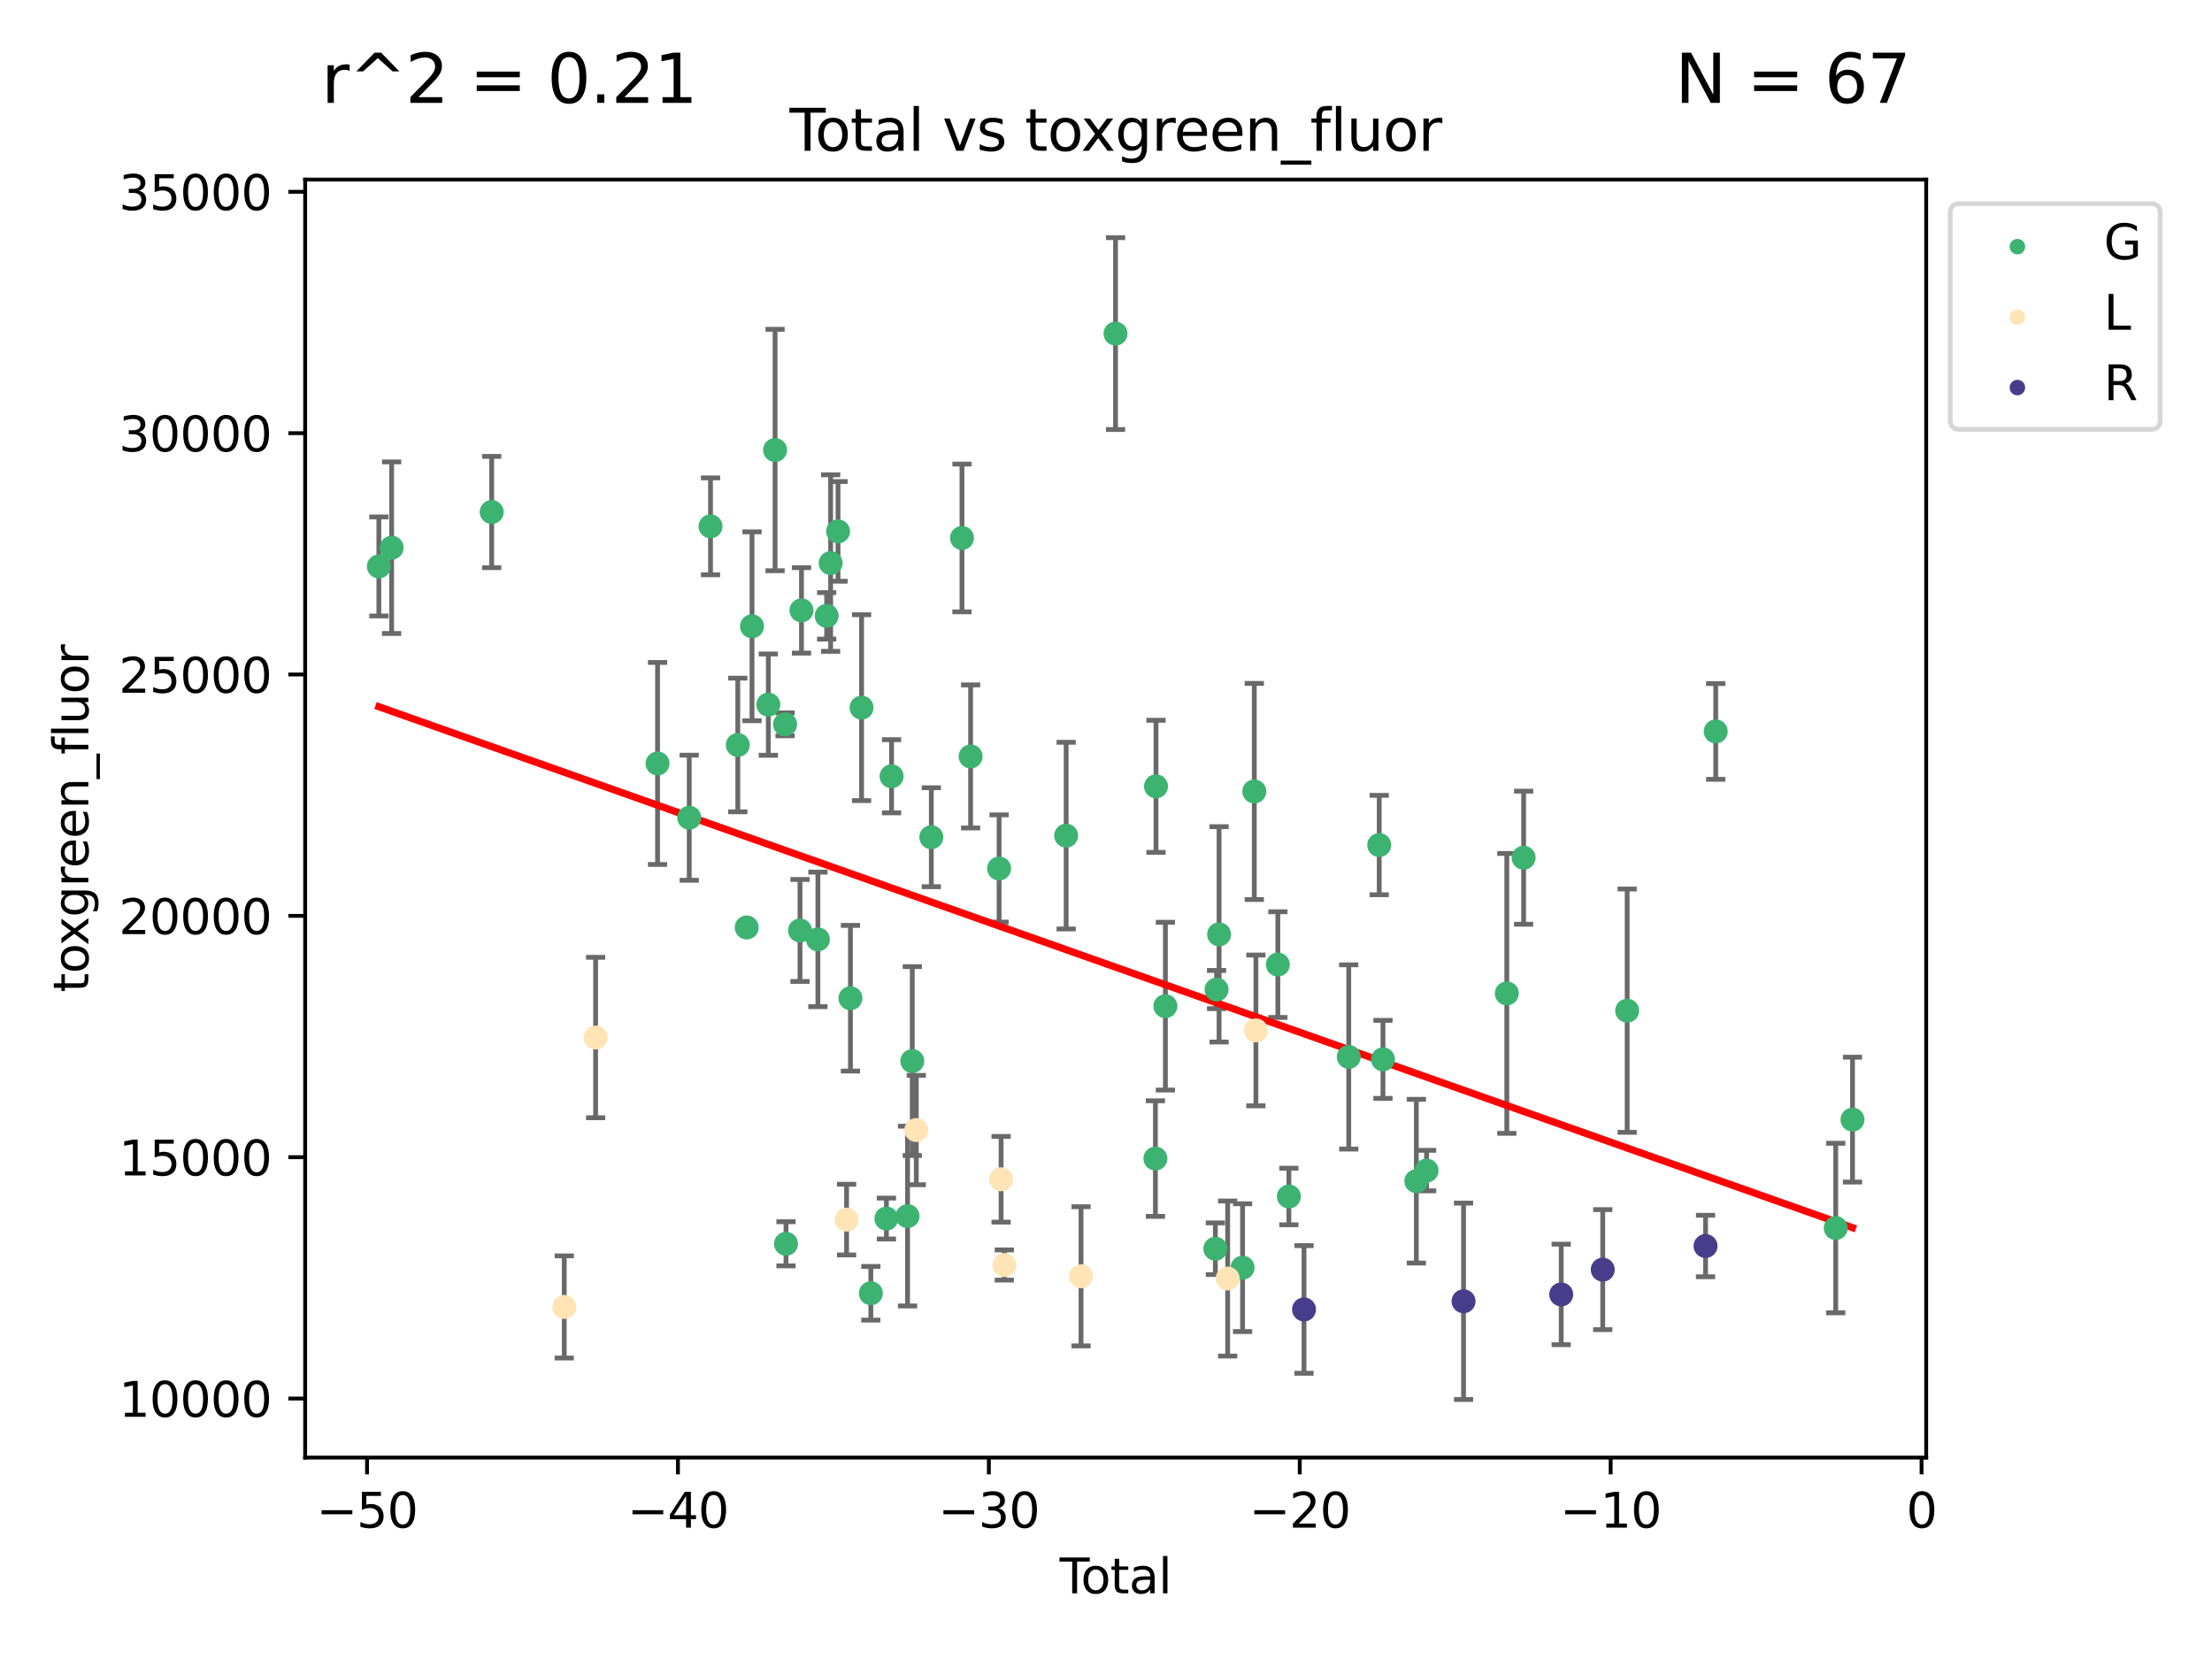 <?xml version="1.0" encoding="utf-8" standalone="no"?>
<!DOCTYPE svg PUBLIC "-//W3C//DTD SVG 1.1//EN"
  "http://www.w3.org/Graphics/SVG/1.1/DTD/svg11.dtd">
<svg xmlns:xlink="http://www.w3.org/1999/xlink" width="460.8pt" height="345.6pt" viewBox="0 0 460.8 345.6" xmlns="http://www.w3.org/2000/svg" version="1.1">
 <defs>
  <style type="text/css">*{stroke-linejoin: round; stroke-linecap: butt}</style>
 </defs>
 <g id="figure_1">
  <g id="patch_1">
   <path d="M 0 345.6 
L 460.8 345.6 
L 460.8 0 
L 0 0 
z
" style="fill: #ffffff"/>
  </g>
  <g id="axes_1">
   <g id="patch_2">
    <path d="M 63.571 303.64 
L 401.26 303.64 
L 401.26 37.411 
L 63.571 37.411 
z
" style="fill: #ffffff"/>
   </g>
   <g id="PathCollection_1">
    <defs>
     <path id="m02a494bfe8" d="M 0 1.118 
C 0.297 1.118 0.581 1 0.791 0.791 
C 1 0.581 1.118 0.297 1.118 0 
C 1.118 -0.297 1 -0.581 0.791 -0.791 
C 0.581 -1 0.297 -1.118 0 -1.118 
C -0.297 -1.118 -0.581 -1 -0.791 -0.791 
C -1 -0.581 -1.118 -0.297 -1.118 0 
C -1.118 0.297 -1 0.581 -0.791 0.791 
C -0.581 1 -0.297 1.118 0 1.118 
z
" style="stroke: #3cb371"/>
    </defs>
    <g clip-path="url(#pffe1f6fcfe)">
     <use xlink:href="#m02a494bfe8" x="78.921" y="118" style="fill: #3cb371; stroke: #3cb371"/>
     <use xlink:href="#m02a494bfe8" x="81.585" y="114.095" style="fill: #3cb371; stroke: #3cb371"/>
     <use xlink:href="#m02a494bfe8" x="102.426" y="106.664" style="fill: #3cb371; stroke: #3cb371"/>
     <use xlink:href="#m02a494bfe8" x="136.981" y="159.046" style="fill: #3cb371; stroke: #3cb371"/>
     <use xlink:href="#m02a494bfe8" x="143.58" y="170.346" style="fill: #3cb371; stroke: #3cb371"/>
     <use xlink:href="#m02a494bfe8" x="148.013" y="109.645" style="fill: #3cb371; stroke: #3cb371"/>
     <use xlink:href="#m02a494bfe8" x="153.697" y="155.194" style="fill: #3cb371; stroke: #3cb371"/>
     <use xlink:href="#m02a494bfe8" x="155.551" y="193.207" style="fill: #3cb371; stroke: #3cb371"/>
     <use xlink:href="#m02a494bfe8" x="156.656" y="130.468" style="fill: #3cb371; stroke: #3cb371"/>
     <use xlink:href="#m02a494bfe8" x="160.055" y="146.786" style="fill: #3cb371; stroke: #3cb371"/>
     <use xlink:href="#m02a494bfe8" x="161.465" y="93.746" style="fill: #3cb371; stroke: #3cb371"/>
     <use xlink:href="#m02a494bfe8" x="163.55" y="150.895" style="fill: #3cb371; stroke: #3cb371"/>
     <use xlink:href="#m02a494bfe8" x="163.736" y="259.107" style="fill: #3cb371; stroke: #3cb371"/>
     <use xlink:href="#m02a494bfe8" x="166.655" y="193.834" style="fill: #3cb371; stroke: #3cb371"/>
     <use xlink:href="#m02a494bfe8" x="166.964" y="127.152" style="fill: #3cb371; stroke: #3cb371"/>
     <use xlink:href="#m02a494bfe8" x="170.383" y="195.692" style="fill: #3cb371; stroke: #3cb371"/>
     <use xlink:href="#m02a494bfe8" x="172.208" y="128.297" style="fill: #3cb371; stroke: #3cb371"/>
     <use xlink:href="#m02a494bfe8" x="173.039" y="117.296" style="fill: #3cb371; stroke: #3cb371"/>
     <use xlink:href="#m02a494bfe8" x="174.578" y="110.698" style="fill: #3cb371; stroke: #3cb371"/>
     <use xlink:href="#m02a494bfe8" x="177.162" y="207.947" style="fill: #3cb371; stroke: #3cb371"/>
     <use xlink:href="#m02a494bfe8" x="179.48" y="147.416" style="fill: #3cb371; stroke: #3cb371"/>
     <use xlink:href="#m02a494bfe8" x="181.412" y="269.408" style="fill: #3cb371; stroke: #3cb371"/>
     <use xlink:href="#m02a494bfe8" x="184.653" y="253.848" style="fill: #3cb371; stroke: #3cb371"/>
     <use xlink:href="#m02a494bfe8" x="185.73" y="161.713" style="fill: #3cb371; stroke: #3cb371"/>
     <use xlink:href="#m02a494bfe8" x="189.057" y="253.335" style="fill: #3cb371; stroke: #3cb371"/>
     <use xlink:href="#m02a494bfe8" x="190.045" y="221.039" style="fill: #3cb371; stroke: #3cb371"/>
     <use xlink:href="#m02a494bfe8" x="194.01" y="174.407" style="fill: #3cb371; stroke: #3cb371"/>
     <use xlink:href="#m02a494bfe8" x="200.398" y="112.067" style="fill: #3cb371; stroke: #3cb371"/>
     <use xlink:href="#m02a494bfe8" x="202.198" y="157.58" style="fill: #3cb371; stroke: #3cb371"/>
     <use xlink:href="#m02a494bfe8" x="208.13" y="180.924" style="fill: #3cb371; stroke: #3cb371"/>
     <use xlink:href="#m02a494bfe8" x="222.101" y="174.077" style="fill: #3cb371; stroke: #3cb371"/>
     <use xlink:href="#m02a494bfe8" x="232.384" y="69.494" style="fill: #3cb371; stroke: #3cb371"/>
     <use xlink:href="#m02a494bfe8" x="240.693" y="241.349" style="fill: #3cb371; stroke: #3cb371"/>
     <use xlink:href="#m02a494bfe8" x="240.814" y="163.805" style="fill: #3cb371; stroke: #3cb371"/>
     <use xlink:href="#m02a494bfe8" x="242.772" y="209.601" style="fill: #3cb371; stroke: #3cb371"/>
     <use xlink:href="#m02a494bfe8" x="253.181" y="260.132" style="fill: #3cb371; stroke: #3cb371"/>
     <use xlink:href="#m02a494bfe8" x="253.434" y="206.139" style="fill: #3cb371; stroke: #3cb371"/>
     <use xlink:href="#m02a494bfe8" x="253.957" y="194.643" style="fill: #3cb371; stroke: #3cb371"/>
     <use xlink:href="#m02a494bfe8" x="258.854" y="264.077" style="fill: #3cb371; stroke: #3cb371"/>
     <use xlink:href="#m02a494bfe8" x="261.293" y="164.873" style="fill: #3cb371; stroke: #3cb371"/>
     <use xlink:href="#m02a494bfe8" x="266.199" y="200.941" style="fill: #3cb371; stroke: #3cb371"/>
     <use xlink:href="#m02a494bfe8" x="268.5" y="249.248" style="fill: #3cb371; stroke: #3cb371"/>
     <use xlink:href="#m02a494bfe8" x="280.97" y="220.177" style="fill: #3cb371; stroke: #3cb371"/>
     <use xlink:href="#m02a494bfe8" x="287.318" y="176.037" style="fill: #3cb371; stroke: #3cb371"/>
     <use xlink:href="#m02a494bfe8" x="288.097" y="220.688" style="fill: #3cb371; stroke: #3cb371"/>
     <use xlink:href="#m02a494bfe8" x="295.049" y="246.061" style="fill: #3cb371; stroke: #3cb371"/>
     <use xlink:href="#m02a494bfe8" x="297.183" y="243.853" style="fill: #3cb371; stroke: #3cb371"/>
     <use xlink:href="#m02a494bfe8" x="313.898" y="206.943" style="fill: #3cb371; stroke: #3cb371"/>
     <use xlink:href="#m02a494bfe8" x="317.401" y="178.677" style="fill: #3cb371; stroke: #3cb371"/>
     <use xlink:href="#m02a494bfe8" x="338.967" y="210.54" style="fill: #3cb371; stroke: #3cb371"/>
     <use xlink:href="#m02a494bfe8" x="357.415" y="152.372" style="fill: #3cb371; stroke: #3cb371"/>
     <use xlink:href="#m02a494bfe8" x="382.415" y="255.824" style="fill: #3cb371; stroke: #3cb371"/>
     <use xlink:href="#m02a494bfe8" x="385.911" y="233.239" style="fill: #3cb371; stroke: #3cb371"/>
    </g>
   </g>
   <g id="PathCollection_2">
    <defs>
     <path id="m171b5f8e65" d="M 0 1.118 
C 0.297 1.118 0.581 1 0.791 0.791 
C 1 0.581 1.118 0.297 1.118 0 
C 1.118 -0.297 1 -0.581 0.791 -0.791 
C 0.581 -1 0.297 -1.118 0 -1.118 
C -0.297 -1.118 -0.581 -1 -0.791 -0.791 
C -1 -0.581 -1.118 -0.297 -1.118 0 
C -1.118 0.297 -1 0.581 -0.791 0.791 
C -0.581 1 -0.297 1.118 0 1.118 
z
" style="stroke: #ffe4b5"/>
    </defs>
    <g clip-path="url(#pffe1f6fcfe)">
     <use xlink:href="#m171b5f8e65" x="117.546" y="272.258" style="fill: #ffe4b5; stroke: #ffe4b5"/>
     <use xlink:href="#m171b5f8e65" x="124.078" y="216.136" style="fill: #ffe4b5; stroke: #ffe4b5"/>
     <use xlink:href="#m171b5f8e65" x="176.357" y="254.066" style="fill: #ffe4b5; stroke: #ffe4b5"/>
     <use xlink:href="#m171b5f8e65" x="190.88" y="235.41" style="fill: #ffe4b5; stroke: #ffe4b5"/>
     <use xlink:href="#m171b5f8e65" x="208.547" y="245.663" style="fill: #ffe4b5; stroke: #ffe4b5"/>
     <use xlink:href="#m171b5f8e65" x="209.218" y="263.527" style="fill: #ffe4b5; stroke: #ffe4b5"/>
     <use xlink:href="#m171b5f8e65" x="225.199" y="265.877" style="fill: #ffe4b5; stroke: #ffe4b5"/>
     <use xlink:href="#m171b5f8e65" x="255.745" y="266.342" style="fill: #ffe4b5; stroke: #ffe4b5"/>
     <use xlink:href="#m171b5f8e65" x="261.627" y="214.658" style="fill: #ffe4b5; stroke: #ffe4b5"/>
    </g>
   </g>
   <g id="PathCollection_3">
    <defs>
     <path id="m25d8855d32" d="M 0 1.118 
C 0.297 1.118 0.581 1 0.791 0.791 
C 1 0.581 1.118 0.297 1.118 0 
C 1.118 -0.297 1 -0.581 0.791 -0.791 
C 0.581 -1 0.297 -1.118 0 -1.118 
C -0.297 -1.118 -0.581 -1 -0.791 -0.791 
C -1 -0.581 -1.118 -0.297 -1.118 0 
C -1.118 0.297 -1 0.581 -0.791 0.791 
C -0.581 1 -0.297 1.118 0 1.118 
z
" style="stroke: #483d8b"/>
    </defs>
    <g clip-path="url(#pffe1f6fcfe)">
     <use xlink:href="#m25d8855d32" x="271.652" y="272.782" style="fill: #483d8b; stroke: #483d8b"/>
     <use xlink:href="#m25d8855d32" x="304.885" y="271.081" style="fill: #483d8b; stroke: #483d8b"/>
     <use xlink:href="#m25d8855d32" x="325.229" y="269.654" style="fill: #483d8b; stroke: #483d8b"/>
     <use xlink:href="#m25d8855d32" x="333.881" y="264.486" style="fill: #483d8b; stroke: #483d8b"/>
     <use xlink:href="#m25d8855d32" x="355.298" y="259.565" style="fill: #483d8b; stroke: #483d8b"/>
    </g>
   </g>
   <g id="matplotlib.axis_1">
    <g id="xtick_1">
     <g id="line2d_1">
      <defs>
       <path id="m505aa9ade9" d="M 0 0 
L 0 3.5 
" style="stroke: #000000; stroke-width: 0.8"/>
      </defs>
      <g>
       <use xlink:href="#m505aa9ade9" x="76.462" y="303.64" style="stroke: #000000; stroke-width: 0.8"/>
      </g>
     </g>
     <g id="text_1">
      <!-- −50 -->
      <g transform="translate(65.909 318.238)scale(0.1 -0.1)">
       <defs>
        <path id="DejaVuSans-2212" d="M 678 2272 
L 4684 2272 
L 4684 1741 
L 678 1741 
L 678 2272 
z
" transform="scale(0.016)"/>
        <path id="DejaVuSans-35" d="M 691 4666 
L 3169 4666 
L 3169 4134 
L 1269 4134 
L 1269 2991 
Q 1406 3038 1543 3061 
Q 1681 3084 1819 3084 
Q 2600 3084 3056 2656 
Q 3513 2228 3513 1497 
Q 3513 744 3044 326 
Q 2575 -91 1722 -91 
Q 1428 -91 1123 -41 
Q 819 9 494 109 
L 494 744 
Q 775 591 1075 516 
Q 1375 441 1709 441 
Q 2250 441 2565 725 
Q 2881 1009 2881 1497 
Q 2881 1984 2565 2268 
Q 2250 2553 1709 2553 
Q 1456 2553 1204 2497 
Q 953 2441 691 2322 
L 691 4666 
z
" transform="scale(0.016)"/>
        <path id="DejaVuSans-30" d="M 2034 4250 
Q 1547 4250 1301 3770 
Q 1056 3291 1056 2328 
Q 1056 1369 1301 889 
Q 1547 409 2034 409 
Q 2525 409 2770 889 
Q 3016 1369 3016 2328 
Q 3016 3291 2770 3770 
Q 2525 4250 2034 4250 
z
M 2034 4750 
Q 2819 4750 3233 4129 
Q 3647 3509 3647 2328 
Q 3647 1150 3233 529 
Q 2819 -91 2034 -91 
Q 1250 -91 836 529 
Q 422 1150 422 2328 
Q 422 3509 836 4129 
Q 1250 4750 2034 4750 
z
" transform="scale(0.016)"/>
       </defs>
       <use xlink:href="#DejaVuSans-2212"/>
       <use xlink:href="#DejaVuSans-35" x="83.789"/>
       <use xlink:href="#DejaVuSans-30" x="147.412"/>
      </g>
     </g>
    </g>
    <g id="xtick_2">
     <g id="line2d_2">
      <g>
       <use xlink:href="#m505aa9ade9" x="141.229" y="303.64" style="stroke: #000000; stroke-width: 0.8"/>
      </g>
     </g>
     <g id="text_2">
      <!-- −40 -->
      <g transform="translate(130.676 318.238)scale(0.1 -0.1)">
       <defs>
        <path id="DejaVuSans-34" d="M 2419 4116 
L 825 1625 
L 2419 1625 
L 2419 4116 
z
M 2253 4666 
L 3047 4666 
L 3047 1625 
L 3713 1625 
L 3713 1100 
L 3047 1100 
L 3047 0 
L 2419 0 
L 2419 1100 
L 313 1100 
L 313 1709 
L 2253 4666 
z
" transform="scale(0.016)"/>
       </defs>
       <use xlink:href="#DejaVuSans-2212"/>
       <use xlink:href="#DejaVuSans-34" x="83.789"/>
       <use xlink:href="#DejaVuSans-30" x="147.412"/>
      </g>
     </g>
    </g>
    <g id="xtick_3">
     <g id="line2d_3">
      <g>
       <use xlink:href="#m505aa9ade9" x="205.996" y="303.64" style="stroke: #000000; stroke-width: 0.8"/>
      </g>
     </g>
     <g id="text_3">
      <!-- −30 -->
      <g transform="translate(195.444 318.238)scale(0.1 -0.1)">
       <defs>
        <path id="DejaVuSans-33" d="M 2597 2516 
Q 3050 2419 3304 2112 
Q 3559 1806 3559 1356 
Q 3559 666 3084 287 
Q 2609 -91 1734 -91 
Q 1441 -91 1130 -33 
Q 819 25 488 141 
L 488 750 
Q 750 597 1062 519 
Q 1375 441 1716 441 
Q 2309 441 2620 675 
Q 2931 909 2931 1356 
Q 2931 1769 2642 2001 
Q 2353 2234 1838 2234 
L 1294 2234 
L 1294 2753 
L 1863 2753 
Q 2328 2753 2575 2939 
Q 2822 3125 2822 3475 
Q 2822 3834 2567 4026 
Q 2313 4219 1838 4219 
Q 1578 4219 1281 4162 
Q 984 4106 628 3988 
L 628 4550 
Q 988 4650 1302 4700 
Q 1616 4750 1894 4750 
Q 2613 4750 3031 4423 
Q 3450 4097 3450 3541 
Q 3450 3153 3228 2886 
Q 3006 2619 2597 2516 
z
" transform="scale(0.016)"/>
       </defs>
       <use xlink:href="#DejaVuSans-2212"/>
       <use xlink:href="#DejaVuSans-33" x="83.789"/>
       <use xlink:href="#DejaVuSans-30" x="147.412"/>
      </g>
     </g>
    </g>
    <g id="xtick_4">
     <g id="line2d_4">
      <g>
       <use xlink:href="#m505aa9ade9" x="270.763" y="303.64" style="stroke: #000000; stroke-width: 0.8"/>
      </g>
     </g>
     <g id="text_4">
      <!-- −20 -->
      <g transform="translate(260.211 318.238)scale(0.1 -0.1)">
       <defs>
        <path id="DejaVuSans-32" d="M 1228 531 
L 3431 531 
L 3431 0 
L 469 0 
L 469 531 
Q 828 903 1448 1529 
Q 2069 2156 2228 2338 
Q 2531 2678 2651 2914 
Q 2772 3150 2772 3378 
Q 2772 3750 2511 3984 
Q 2250 4219 1831 4219 
Q 1534 4219 1204 4116 
Q 875 4013 500 3803 
L 500 4441 
Q 881 4594 1212 4672 
Q 1544 4750 1819 4750 
Q 2544 4750 2975 4387 
Q 3406 4025 3406 3419 
Q 3406 3131 3298 2873 
Q 3191 2616 2906 2266 
Q 2828 2175 2409 1742 
Q 1991 1309 1228 531 
z
" transform="scale(0.016)"/>
       </defs>
       <use xlink:href="#DejaVuSans-2212"/>
       <use xlink:href="#DejaVuSans-32" x="83.789"/>
       <use xlink:href="#DejaVuSans-30" x="147.412"/>
      </g>
     </g>
    </g>
    <g id="xtick_5">
     <g id="line2d_5">
      <g>
       <use xlink:href="#m505aa9ade9" x="335.531" y="303.64" style="stroke: #000000; stroke-width: 0.8"/>
      </g>
     </g>
     <g id="text_5">
      <!-- −10 -->
      <g transform="translate(324.978 318.238)scale(0.1 -0.1)">
       <defs>
        <path id="DejaVuSans-31" d="M 794 531 
L 1825 531 
L 1825 4091 
L 703 3866 
L 703 4441 
L 1819 4666 
L 2450 4666 
L 2450 531 
L 3481 531 
L 3481 0 
L 794 0 
L 794 531 
z
" transform="scale(0.016)"/>
       </defs>
       <use xlink:href="#DejaVuSans-2212"/>
       <use xlink:href="#DejaVuSans-31" x="83.789"/>
       <use xlink:href="#DejaVuSans-30" x="147.412"/>
      </g>
     </g>
    </g>
    <g id="xtick_6">
     <g id="line2d_6">
      <g>
       <use xlink:href="#m505aa9ade9" x="400.298" y="303.64" style="stroke: #000000; stroke-width: 0.8"/>
      </g>
     </g>
     <g id="text_6">
      <!-- 0 -->
      <g transform="translate(397.117 318.238)scale(0.1 -0.1)">
       <use xlink:href="#DejaVuSans-30"/>
      </g>
     </g>
    </g>
    <g id="text_7">
     <!-- Total -->
     <g transform="translate(220.739 331.917)scale(0.1 -0.1)">
      <defs>
       <path id="DejaVuSans-54" d="M -19 4666 
L 3928 4666 
L 3928 4134 
L 2272 4134 
L 2272 0 
L 1638 0 
L 1638 4134 
L -19 4134 
L -19 4666 
z
" transform="scale(0.016)"/>
       <path id="DejaVuSans-6f" d="M 1959 3097 
Q 1497 3097 1228 2736 
Q 959 2375 959 1747 
Q 959 1119 1226 758 
Q 1494 397 1959 397 
Q 2419 397 2687 759 
Q 2956 1122 2956 1747 
Q 2956 2369 2687 2733 
Q 2419 3097 1959 3097 
z
M 1959 3584 
Q 2709 3584 3137 3096 
Q 3566 2609 3566 1747 
Q 3566 888 3137 398 
Q 2709 -91 1959 -91 
Q 1206 -91 779 398 
Q 353 888 353 1747 
Q 353 2609 779 3096 
Q 1206 3584 1959 3584 
z
" transform="scale(0.016)"/>
       <path id="DejaVuSans-74" d="M 1172 4494 
L 1172 3500 
L 2356 3500 
L 2356 3053 
L 1172 3053 
L 1172 1153 
Q 1172 725 1289 603 
Q 1406 481 1766 481 
L 2356 481 
L 2356 0 
L 1766 0 
Q 1100 0 847 248 
Q 594 497 594 1153 
L 594 3053 
L 172 3053 
L 172 3500 
L 594 3500 
L 594 4494 
L 1172 4494 
z
" transform="scale(0.016)"/>
       <path id="DejaVuSans-61" d="M 2194 1759 
Q 1497 1759 1228 1600 
Q 959 1441 959 1056 
Q 959 750 1161 570 
Q 1363 391 1709 391 
Q 2188 391 2477 730 
Q 2766 1069 2766 1631 
L 2766 1759 
L 2194 1759 
z
M 3341 1997 
L 3341 0 
L 2766 0 
L 2766 531 
Q 2569 213 2275 61 
Q 1981 -91 1556 -91 
Q 1019 -91 701 211 
Q 384 513 384 1019 
Q 384 1609 779 1909 
Q 1175 2209 1959 2209 
L 2766 2209 
L 2766 2266 
Q 2766 2663 2505 2880 
Q 2244 3097 1772 3097 
Q 1472 3097 1187 3025 
Q 903 2953 641 2809 
L 641 3341 
Q 956 3463 1253 3523 
Q 1550 3584 1831 3584 
Q 2591 3584 2966 3190 
Q 3341 2797 3341 1997 
z
" transform="scale(0.016)"/>
       <path id="DejaVuSans-6c" d="M 603 4863 
L 1178 4863 
L 1178 0 
L 603 0 
L 603 4863 
z
" transform="scale(0.016)"/>
      </defs>
      <use xlink:href="#DejaVuSans-54"/>
      <use xlink:href="#DejaVuSans-6f" x="44.084"/>
      <use xlink:href="#DejaVuSans-74" x="105.266"/>
      <use xlink:href="#DejaVuSans-61" x="144.475"/>
      <use xlink:href="#DejaVuSans-6c" x="205.754"/>
     </g>
    </g>
   </g>
   <g id="matplotlib.axis_2">
    <g id="ytick_1">
     <g id="line2d_7">
      <defs>
       <path id="m5510655556" d="M 0 0 
L -3.5 0 
" style="stroke: #000000; stroke-width: 0.8"/>
      </defs>
      <g>
       <use xlink:href="#m5510655556" x="63.571" y="291.346" style="stroke: #000000; stroke-width: 0.8"/>
      </g>
     </g>
     <g id="text_8">
      <!-- 10000 -->
      <g transform="translate(24.759 295.145)scale(0.1 -0.1)">
       <use xlink:href="#DejaVuSans-31"/>
       <use xlink:href="#DejaVuSans-30" x="63.623"/>
       <use xlink:href="#DejaVuSans-30" x="127.246"/>
       <use xlink:href="#DejaVuSans-30" x="190.869"/>
       <use xlink:href="#DejaVuSans-30" x="254.492"/>
      </g>
     </g>
    </g>
    <g id="ytick_2">
     <g id="line2d_8">
      <g>
       <use xlink:href="#m5510655556" x="63.571" y="241.067" style="stroke: #000000; stroke-width: 0.8"/>
      </g>
     </g>
     <g id="text_9">
      <!-- 15000 -->
      <g transform="translate(24.759 244.867)scale(0.1 -0.1)">
       <use xlink:href="#DejaVuSans-31"/>
       <use xlink:href="#DejaVuSans-35" x="63.623"/>
       <use xlink:href="#DejaVuSans-30" x="127.246"/>
       <use xlink:href="#DejaVuSans-30" x="190.869"/>
       <use xlink:href="#DejaVuSans-30" x="254.492"/>
      </g>
     </g>
    </g>
    <g id="ytick_3">
     <g id="line2d_9">
      <g>
       <use xlink:href="#m5510655556" x="63.571" y="190.789" style="stroke: #000000; stroke-width: 0.8"/>
      </g>
     </g>
     <g id="text_10">
      <!-- 20000 -->
      <g transform="translate(24.759 194.588)scale(0.1 -0.1)">
       <use xlink:href="#DejaVuSans-32"/>
       <use xlink:href="#DejaVuSans-30" x="63.623"/>
       <use xlink:href="#DejaVuSans-30" x="127.246"/>
       <use xlink:href="#DejaVuSans-30" x="190.869"/>
       <use xlink:href="#DejaVuSans-30" x="254.492"/>
      </g>
     </g>
    </g>
    <g id="ytick_4">
     <g id="line2d_10">
      <g>
       <use xlink:href="#m5510655556" x="63.571" y="140.511" style="stroke: #000000; stroke-width: 0.8"/>
      </g>
     </g>
     <g id="text_11">
      <!-- 25000 -->
      <g transform="translate(24.759 144.31)scale(0.1 -0.1)">
       <use xlink:href="#DejaVuSans-32"/>
       <use xlink:href="#DejaVuSans-35" x="63.623"/>
       <use xlink:href="#DejaVuSans-30" x="127.246"/>
       <use xlink:href="#DejaVuSans-30" x="190.869"/>
       <use xlink:href="#DejaVuSans-30" x="254.492"/>
      </g>
     </g>
    </g>
    <g id="ytick_5">
     <g id="line2d_11">
      <g>
       <use xlink:href="#m5510655556" x="63.571" y="90.232" style="stroke: #000000; stroke-width: 0.8"/>
      </g>
     </g>
     <g id="text_12">
      <!-- 30000 -->
      <g transform="translate(24.759 94.032)scale(0.1 -0.1)">
       <use xlink:href="#DejaVuSans-33"/>
       <use xlink:href="#DejaVuSans-30" x="63.623"/>
       <use xlink:href="#DejaVuSans-30" x="127.246"/>
       <use xlink:href="#DejaVuSans-30" x="190.869"/>
       <use xlink:href="#DejaVuSans-30" x="254.492"/>
      </g>
     </g>
    </g>
    <g id="ytick_6">
     <g id="line2d_12">
      <g>
       <use xlink:href="#m5510655556" x="63.571" y="39.954" style="stroke: #000000; stroke-width: 0.8"/>
      </g>
     </g>
     <g id="text_13">
      <!-- 35000 -->
      <g transform="translate(24.759 43.753)scale(0.1 -0.1)">
       <use xlink:href="#DejaVuSans-33"/>
       <use xlink:href="#DejaVuSans-35" x="63.623"/>
       <use xlink:href="#DejaVuSans-30" x="127.246"/>
       <use xlink:href="#DejaVuSans-30" x="190.869"/>
       <use xlink:href="#DejaVuSans-30" x="254.492"/>
      </g>
     </g>
    </g>
    <g id="text_14">
     <!-- toxgreen_fluor -->
     <g transform="translate(18.401 206.72)rotate(-90)scale(0.1 -0.1)">
      <defs>
       <path id="DejaVuSans-78" d="M 3513 3500 
L 2247 1797 
L 3578 0 
L 2900 0 
L 1881 1375 
L 863 0 
L 184 0 
L 1544 1831 
L 300 3500 
L 978 3500 
L 1906 2253 
L 2834 3500 
L 3513 3500 
z
" transform="scale(0.016)"/>
       <path id="DejaVuSans-67" d="M 2906 1791 
Q 2906 2416 2648 2759 
Q 2391 3103 1925 3103 
Q 1463 3103 1205 2759 
Q 947 2416 947 1791 
Q 947 1169 1205 825 
Q 1463 481 1925 481 
Q 2391 481 2648 825 
Q 2906 1169 2906 1791 
z
M 3481 434 
Q 3481 -459 3084 -895 
Q 2688 -1331 1869 -1331 
Q 1566 -1331 1297 -1286 
Q 1028 -1241 775 -1147 
L 775 -588 
Q 1028 -725 1275 -790 
Q 1522 -856 1778 -856 
Q 2344 -856 2625 -561 
Q 2906 -266 2906 331 
L 2906 616 
Q 2728 306 2450 153 
Q 2172 0 1784 0 
Q 1141 0 747 490 
Q 353 981 353 1791 
Q 353 2603 747 3093 
Q 1141 3584 1784 3584 
Q 2172 3584 2450 3431 
Q 2728 3278 2906 2969 
L 2906 3500 
L 3481 3500 
L 3481 434 
z
" transform="scale(0.016)"/>
       <path id="DejaVuSans-72" d="M 2631 2963 
Q 2534 3019 2420 3045 
Q 2306 3072 2169 3072 
Q 1681 3072 1420 2755 
Q 1159 2438 1159 1844 
L 1159 0 
L 581 0 
L 581 3500 
L 1159 3500 
L 1159 2956 
Q 1341 3275 1631 3429 
Q 1922 3584 2338 3584 
Q 2397 3584 2469 3576 
Q 2541 3569 2628 3553 
L 2631 2963 
z
" transform="scale(0.016)"/>
       <path id="DejaVuSans-65" d="M 3597 1894 
L 3597 1613 
L 953 1613 
Q 991 1019 1311 708 
Q 1631 397 2203 397 
Q 2534 397 2845 478 
Q 3156 559 3463 722 
L 3463 178 
Q 3153 47 2828 -22 
Q 2503 -91 2169 -91 
Q 1331 -91 842 396 
Q 353 884 353 1716 
Q 353 2575 817 3079 
Q 1281 3584 2069 3584 
Q 2775 3584 3186 3129 
Q 3597 2675 3597 1894 
z
M 3022 2063 
Q 3016 2534 2758 2815 
Q 2500 3097 2075 3097 
Q 1594 3097 1305 2825 
Q 1016 2553 972 2059 
L 3022 2063 
z
" transform="scale(0.016)"/>
       <path id="DejaVuSans-6e" d="M 3513 2113 
L 3513 0 
L 2938 0 
L 2938 2094 
Q 2938 2591 2744 2837 
Q 2550 3084 2163 3084 
Q 1697 3084 1428 2787 
Q 1159 2491 1159 1978 
L 1159 0 
L 581 0 
L 581 3500 
L 1159 3500 
L 1159 2956 
Q 1366 3272 1645 3428 
Q 1925 3584 2291 3584 
Q 2894 3584 3203 3211 
Q 3513 2838 3513 2113 
z
" transform="scale(0.016)"/>
       <path id="DejaVuSans-5f" d="M 3263 -1063 
L 3263 -1509 
L -63 -1509 
L -63 -1063 
L 3263 -1063 
z
" transform="scale(0.016)"/>
       <path id="DejaVuSans-66" d="M 2375 4863 
L 2375 4384 
L 1825 4384 
Q 1516 4384 1395 4259 
Q 1275 4134 1275 3809 
L 1275 3500 
L 2222 3500 
L 2222 3053 
L 1275 3053 
L 1275 0 
L 697 0 
L 697 3053 
L 147 3053 
L 147 3500 
L 697 3500 
L 697 3744 
Q 697 4328 969 4595 
Q 1241 4863 1831 4863 
L 2375 4863 
z
" transform="scale(0.016)"/>
       <path id="DejaVuSans-75" d="M 544 1381 
L 544 3500 
L 1119 3500 
L 1119 1403 
Q 1119 906 1312 657 
Q 1506 409 1894 409 
Q 2359 409 2629 706 
Q 2900 1003 2900 1516 
L 2900 3500 
L 3475 3500 
L 3475 0 
L 2900 0 
L 2900 538 
Q 2691 219 2414 64 
Q 2138 -91 1772 -91 
Q 1169 -91 856 284 
Q 544 659 544 1381 
z
M 1991 3584 
L 1991 3584 
z
" transform="scale(0.016)"/>
      </defs>
      <use xlink:href="#DejaVuSans-74"/>
      <use xlink:href="#DejaVuSans-6f" x="39.209"/>
      <use xlink:href="#DejaVuSans-78" x="97.266"/>
      <use xlink:href="#DejaVuSans-67" x="156.445"/>
      <use xlink:href="#DejaVuSans-72" x="219.922"/>
      <use xlink:href="#DejaVuSans-65" x="258.785"/>
      <use xlink:href="#DejaVuSans-65" x="320.309"/>
      <use xlink:href="#DejaVuSans-6e" x="381.832"/>
      <use xlink:href="#DejaVuSans-5f" x="445.211"/>
      <use xlink:href="#DejaVuSans-66" x="495.211"/>
      <use xlink:href="#DejaVuSans-6c" x="530.416"/>
      <use xlink:href="#DejaVuSans-75" x="558.199"/>
      <use xlink:href="#DejaVuSans-6f" x="621.578"/>
      <use xlink:href="#DejaVuSans-72" x="682.76"/>
     </g>
    </g>
   </g>
   <g id="LineCollection_1">
    <path d="M 78.921 128.318 
L 78.921 107.682 
" clip-path="url(#pffe1f6fcfe)" style="fill: none; stroke: #696969"/>
    <path d="M 81.585 131.971 
L 81.585 96.219 
" clip-path="url(#pffe1f6fcfe)" style="fill: none; stroke: #696969"/>
    <path d="M 102.426 118.255 
L 102.426 95.073 
" clip-path="url(#pffe1f6fcfe)" style="fill: none; stroke: #696969"/>
    <path d="M 136.981 180.091 
L 136.981 138.001 
" clip-path="url(#pffe1f6fcfe)" style="fill: none; stroke: #696969"/>
    <path d="M 143.58 183.374 
L 143.58 157.317 
" clip-path="url(#pffe1f6fcfe)" style="fill: none; stroke: #696969"/>
    <path d="M 148.013 119.742 
L 148.013 99.548 
" clip-path="url(#pffe1f6fcfe)" style="fill: none; stroke: #696969"/>
    <path d="M 153.697 169.115 
L 153.697 141.273 
" clip-path="url(#pffe1f6fcfe)" style="fill: none; stroke: #696969"/>
    <path d="M 155.551 193.96 
L 155.551 192.455 
" clip-path="url(#pffe1f6fcfe)" style="fill: none; stroke: #696969"/>
    <path d="M 156.656 150.143 
L 156.656 110.794 
" clip-path="url(#pffe1f6fcfe)" style="fill: none; stroke: #696969"/>
    <path d="M 160.055 157.335 
L 160.055 136.237 
" clip-path="url(#pffe1f6fcfe)" style="fill: none; stroke: #696969"/>
    <path d="M 161.465 118.889 
L 161.465 68.604 
" clip-path="url(#pffe1f6fcfe)" style="fill: none; stroke: #696969"/>
    <path d="M 163.55 153.285 
L 163.55 148.505 
" clip-path="url(#pffe1f6fcfe)" style="fill: none; stroke: #696969"/>
    <path d="M 163.736 263.706 
L 163.736 254.509 
" clip-path="url(#pffe1f6fcfe)" style="fill: none; stroke: #696969"/>
    <path d="M 166.655 204.458 
L 166.655 183.211 
" clip-path="url(#pffe1f6fcfe)" style="fill: none; stroke: #696969"/>
    <path d="M 166.964 136.053 
L 166.964 118.251 
" clip-path="url(#pffe1f6fcfe)" style="fill: none; stroke: #696969"/>
    <path d="M 170.383 209.705 
L 170.383 181.678 
" clip-path="url(#pffe1f6fcfe)" style="fill: none; stroke: #696969"/>
    <path d="M 172.208 133.141 
L 172.208 123.454 
" clip-path="url(#pffe1f6fcfe)" style="fill: none; stroke: #696969"/>
    <path d="M 173.039 135.685 
L 173.039 98.907 
" clip-path="url(#pffe1f6fcfe)" style="fill: none; stroke: #696969"/>
    <path d="M 174.578 121.084 
L 174.578 100.313 
" clip-path="url(#pffe1f6fcfe)" style="fill: none; stroke: #696969"/>
    <path d="M 177.162 223.121 
L 177.162 192.774 
" clip-path="url(#pffe1f6fcfe)" style="fill: none; stroke: #696969"/>
    <path d="M 179.48 166.775 
L 179.48 128.057 
" clip-path="url(#pffe1f6fcfe)" style="fill: none; stroke: #696969"/>
    <path d="M 181.412 275 
L 181.412 263.817 
" clip-path="url(#pffe1f6fcfe)" style="fill: none; stroke: #696969"/>
    <path d="M 184.653 258.109 
L 184.653 249.586 
" clip-path="url(#pffe1f6fcfe)" style="fill: none; stroke: #696969"/>
    <path d="M 185.73 169.333 
L 185.73 154.092 
" clip-path="url(#pffe1f6fcfe)" style="fill: none; stroke: #696969"/>
    <path d="M 189.057 272.058 
L 189.057 234.612 
" clip-path="url(#pffe1f6fcfe)" style="fill: none; stroke: #696969"/>
    <path d="M 190.045 240.709 
L 190.045 201.368 
" clip-path="url(#pffe1f6fcfe)" style="fill: none; stroke: #696969"/>
    <path d="M 194.01 184.712 
L 194.01 164.102 
" clip-path="url(#pffe1f6fcfe)" style="fill: none; stroke: #696969"/>
    <path d="M 200.398 127.461 
L 200.398 96.672 
" clip-path="url(#pffe1f6fcfe)" style="fill: none; stroke: #696969"/>
    <path d="M 202.198 172.484 
L 202.198 142.675 
" clip-path="url(#pffe1f6fcfe)" style="fill: none; stroke: #696969"/>
    <path d="M 208.13 192.094 
L 208.13 169.754 
" clip-path="url(#pffe1f6fcfe)" style="fill: none; stroke: #696969"/>
    <path d="M 222.101 193.521 
L 222.101 154.633 
" clip-path="url(#pffe1f6fcfe)" style="fill: none; stroke: #696969"/>
    <path d="M 232.384 89.476 
L 232.384 49.513 
" clip-path="url(#pffe1f6fcfe)" style="fill: none; stroke: #696969"/>
    <path d="M 240.693 253.39 
L 240.693 229.309 
" clip-path="url(#pffe1f6fcfe)" style="fill: none; stroke: #696969"/>
    <path d="M 240.814 177.562 
L 240.814 150.048 
" clip-path="url(#pffe1f6fcfe)" style="fill: none; stroke: #696969"/>
    <path d="M 242.772 227.077 
L 242.772 192.125 
" clip-path="url(#pffe1f6fcfe)" style="fill: none; stroke: #696969"/>
    <path d="M 253.181 265.515 
L 253.181 254.75 
" clip-path="url(#pffe1f6fcfe)" style="fill: none; stroke: #696969"/>
    <path d="M 253.434 210.114 
L 253.434 202.164 
" clip-path="url(#pffe1f6fcfe)" style="fill: none; stroke: #696969"/>
    <path d="M 253.957 217.072 
L 253.957 172.214 
" clip-path="url(#pffe1f6fcfe)" style="fill: none; stroke: #696969"/>
    <path d="M 258.854 277.389 
L 258.854 250.765 
" clip-path="url(#pffe1f6fcfe)" style="fill: none; stroke: #696969"/>
    <path d="M 261.293 187.383 
L 261.293 142.364 
" clip-path="url(#pffe1f6fcfe)" style="fill: none; stroke: #696969"/>
    <path d="M 266.199 211.948 
L 266.199 189.935 
" clip-path="url(#pffe1f6fcfe)" style="fill: none; stroke: #696969"/>
    <path d="M 268.5 255.139 
L 268.5 243.358 
" clip-path="url(#pffe1f6fcfe)" style="fill: none; stroke: #696969"/>
    <path d="M 280.97 239.368 
L 280.97 200.985 
" clip-path="url(#pffe1f6fcfe)" style="fill: none; stroke: #696969"/>
    <path d="M 287.318 186.387 
L 287.318 165.686 
" clip-path="url(#pffe1f6fcfe)" style="fill: none; stroke: #696969"/>
    <path d="M 288.097 228.814 
L 288.097 212.563 
" clip-path="url(#pffe1f6fcfe)" style="fill: none; stroke: #696969"/>
    <path d="M 295.049 263.11 
L 295.049 229.013 
" clip-path="url(#pffe1f6fcfe)" style="fill: none; stroke: #696969"/>
    <path d="M 297.183 248.072 
L 297.183 239.634 
" clip-path="url(#pffe1f6fcfe)" style="fill: none; stroke: #696969"/>
    <path d="M 313.898 236.098 
L 313.898 177.788 
" clip-path="url(#pffe1f6fcfe)" style="fill: none; stroke: #696969"/>
    <path d="M 317.401 192.537 
L 317.401 164.817 
" clip-path="url(#pffe1f6fcfe)" style="fill: none; stroke: #696969"/>
    <path d="M 338.967 235.883 
L 338.967 185.197 
" clip-path="url(#pffe1f6fcfe)" style="fill: none; stroke: #696969"/>
    <path d="M 357.415 162.343 
L 357.415 142.4 
" clip-path="url(#pffe1f6fcfe)" style="fill: none; stroke: #696969"/>
    <path d="M 382.415 273.482 
L 382.415 238.167 
" clip-path="url(#pffe1f6fcfe)" style="fill: none; stroke: #696969"/>
    <path d="M 385.911 246.248 
L 385.911 220.23 
" clip-path="url(#pffe1f6fcfe)" style="fill: none; stroke: #696969"/>
   </g>
   <g id="line2d_13">
    <defs>
     <path id="m75e6131e6d" d="M 2 0 
L -2 -0 
" style="stroke: #696969"/>
    </defs>
    <g clip-path="url(#pffe1f6fcfe)">
     <use xlink:href="#m75e6131e6d" x="78.921" y="128.318" style="fill: #696969; stroke: #696969"/>
     <use xlink:href="#m75e6131e6d" x="81.585" y="131.971" style="fill: #696969; stroke: #696969"/>
     <use xlink:href="#m75e6131e6d" x="102.426" y="118.255" style="fill: #696969; stroke: #696969"/>
     <use xlink:href="#m75e6131e6d" x="136.981" y="180.091" style="fill: #696969; stroke: #696969"/>
     <use xlink:href="#m75e6131e6d" x="143.58" y="183.374" style="fill: #696969; stroke: #696969"/>
     <use xlink:href="#m75e6131e6d" x="148.013" y="119.742" style="fill: #696969; stroke: #696969"/>
     <use xlink:href="#m75e6131e6d" x="153.697" y="169.115" style="fill: #696969; stroke: #696969"/>
     <use xlink:href="#m75e6131e6d" x="155.551" y="193.96" style="fill: #696969; stroke: #696969"/>
     <use xlink:href="#m75e6131e6d" x="156.656" y="150.143" style="fill: #696969; stroke: #696969"/>
     <use xlink:href="#m75e6131e6d" x="160.055" y="157.335" style="fill: #696969; stroke: #696969"/>
     <use xlink:href="#m75e6131e6d" x="161.465" y="118.889" style="fill: #696969; stroke: #696969"/>
     <use xlink:href="#m75e6131e6d" x="163.55" y="153.285" style="fill: #696969; stroke: #696969"/>
     <use xlink:href="#m75e6131e6d" x="163.736" y="263.706" style="fill: #696969; stroke: #696969"/>
     <use xlink:href="#m75e6131e6d" x="166.655" y="204.458" style="fill: #696969; stroke: #696969"/>
     <use xlink:href="#m75e6131e6d" x="166.964" y="136.053" style="fill: #696969; stroke: #696969"/>
     <use xlink:href="#m75e6131e6d" x="170.383" y="209.705" style="fill: #696969; stroke: #696969"/>
     <use xlink:href="#m75e6131e6d" x="172.208" y="133.141" style="fill: #696969; stroke: #696969"/>
     <use xlink:href="#m75e6131e6d" x="173.039" y="135.685" style="fill: #696969; stroke: #696969"/>
     <use xlink:href="#m75e6131e6d" x="174.578" y="121.084" style="fill: #696969; stroke: #696969"/>
     <use xlink:href="#m75e6131e6d" x="177.162" y="223.121" style="fill: #696969; stroke: #696969"/>
     <use xlink:href="#m75e6131e6d" x="179.48" y="166.775" style="fill: #696969; stroke: #696969"/>
     <use xlink:href="#m75e6131e6d" x="181.412" y="275" style="fill: #696969; stroke: #696969"/>
     <use xlink:href="#m75e6131e6d" x="184.653" y="258.109" style="fill: #696969; stroke: #696969"/>
     <use xlink:href="#m75e6131e6d" x="185.73" y="169.333" style="fill: #696969; stroke: #696969"/>
     <use xlink:href="#m75e6131e6d" x="189.057" y="272.058" style="fill: #696969; stroke: #696969"/>
     <use xlink:href="#m75e6131e6d" x="190.045" y="240.709" style="fill: #696969; stroke: #696969"/>
     <use xlink:href="#m75e6131e6d" x="194.01" y="184.712" style="fill: #696969; stroke: #696969"/>
     <use xlink:href="#m75e6131e6d" x="200.398" y="127.461" style="fill: #696969; stroke: #696969"/>
     <use xlink:href="#m75e6131e6d" x="202.198" y="172.484" style="fill: #696969; stroke: #696969"/>
     <use xlink:href="#m75e6131e6d" x="208.13" y="192.094" style="fill: #696969; stroke: #696969"/>
     <use xlink:href="#m75e6131e6d" x="222.101" y="193.521" style="fill: #696969; stroke: #696969"/>
     <use xlink:href="#m75e6131e6d" x="232.384" y="89.476" style="fill: #696969; stroke: #696969"/>
     <use xlink:href="#m75e6131e6d" x="240.693" y="253.39" style="fill: #696969; stroke: #696969"/>
     <use xlink:href="#m75e6131e6d" x="240.814" y="177.562" style="fill: #696969; stroke: #696969"/>
     <use xlink:href="#m75e6131e6d" x="242.772" y="227.077" style="fill: #696969; stroke: #696969"/>
     <use xlink:href="#m75e6131e6d" x="253.181" y="265.515" style="fill: #696969; stroke: #696969"/>
     <use xlink:href="#m75e6131e6d" x="253.434" y="210.114" style="fill: #696969; stroke: #696969"/>
     <use xlink:href="#m75e6131e6d" x="253.957" y="217.072" style="fill: #696969; stroke: #696969"/>
     <use xlink:href="#m75e6131e6d" x="258.854" y="277.389" style="fill: #696969; stroke: #696969"/>
     <use xlink:href="#m75e6131e6d" x="261.293" y="187.383" style="fill: #696969; stroke: #696969"/>
     <use xlink:href="#m75e6131e6d" x="266.199" y="211.948" style="fill: #696969; stroke: #696969"/>
     <use xlink:href="#m75e6131e6d" x="268.5" y="255.139" style="fill: #696969; stroke: #696969"/>
     <use xlink:href="#m75e6131e6d" x="280.97" y="239.368" style="fill: #696969; stroke: #696969"/>
     <use xlink:href="#m75e6131e6d" x="287.318" y="186.387" style="fill: #696969; stroke: #696969"/>
     <use xlink:href="#m75e6131e6d" x="288.097" y="228.814" style="fill: #696969; stroke: #696969"/>
     <use xlink:href="#m75e6131e6d" x="295.049" y="263.11" style="fill: #696969; stroke: #696969"/>
     <use xlink:href="#m75e6131e6d" x="297.183" y="248.072" style="fill: #696969; stroke: #696969"/>
     <use xlink:href="#m75e6131e6d" x="313.898" y="236.098" style="fill: #696969; stroke: #696969"/>
     <use xlink:href="#m75e6131e6d" x="317.401" y="192.537" style="fill: #696969; stroke: #696969"/>
     <use xlink:href="#m75e6131e6d" x="338.967" y="235.883" style="fill: #696969; stroke: #696969"/>
     <use xlink:href="#m75e6131e6d" x="357.415" y="162.343" style="fill: #696969; stroke: #696969"/>
     <use xlink:href="#m75e6131e6d" x="382.415" y="273.482" style="fill: #696969; stroke: #696969"/>
     <use xlink:href="#m75e6131e6d" x="385.911" y="246.248" style="fill: #696969; stroke: #696969"/>
    </g>
   </g>
   <g id="line2d_14">
    <g clip-path="url(#pffe1f6fcfe)">
     <use xlink:href="#m75e6131e6d" x="78.921" y="107.682" style="fill: #696969; stroke: #696969"/>
     <use xlink:href="#m75e6131e6d" x="81.585" y="96.219" style="fill: #696969; stroke: #696969"/>
     <use xlink:href="#m75e6131e6d" x="102.426" y="95.073" style="fill: #696969; stroke: #696969"/>
     <use xlink:href="#m75e6131e6d" x="136.981" y="138.001" style="fill: #696969; stroke: #696969"/>
     <use xlink:href="#m75e6131e6d" x="143.58" y="157.317" style="fill: #696969; stroke: #696969"/>
     <use xlink:href="#m75e6131e6d" x="148.013" y="99.548" style="fill: #696969; stroke: #696969"/>
     <use xlink:href="#m75e6131e6d" x="153.697" y="141.273" style="fill: #696969; stroke: #696969"/>
     <use xlink:href="#m75e6131e6d" x="155.551" y="192.455" style="fill: #696969; stroke: #696969"/>
     <use xlink:href="#m75e6131e6d" x="156.656" y="110.794" style="fill: #696969; stroke: #696969"/>
     <use xlink:href="#m75e6131e6d" x="160.055" y="136.237" style="fill: #696969; stroke: #696969"/>
     <use xlink:href="#m75e6131e6d" x="161.465" y="68.604" style="fill: #696969; stroke: #696969"/>
     <use xlink:href="#m75e6131e6d" x="163.55" y="148.505" style="fill: #696969; stroke: #696969"/>
     <use xlink:href="#m75e6131e6d" x="163.736" y="254.509" style="fill: #696969; stroke: #696969"/>
     <use xlink:href="#m75e6131e6d" x="166.655" y="183.211" style="fill: #696969; stroke: #696969"/>
     <use xlink:href="#m75e6131e6d" x="166.964" y="118.251" style="fill: #696969; stroke: #696969"/>
     <use xlink:href="#m75e6131e6d" x="170.383" y="181.678" style="fill: #696969; stroke: #696969"/>
     <use xlink:href="#m75e6131e6d" x="172.208" y="123.454" style="fill: #696969; stroke: #696969"/>
     <use xlink:href="#m75e6131e6d" x="173.039" y="98.907" style="fill: #696969; stroke: #696969"/>
     <use xlink:href="#m75e6131e6d" x="174.578" y="100.313" style="fill: #696969; stroke: #696969"/>
     <use xlink:href="#m75e6131e6d" x="177.162" y="192.774" style="fill: #696969; stroke: #696969"/>
     <use xlink:href="#m75e6131e6d" x="179.48" y="128.057" style="fill: #696969; stroke: #696969"/>
     <use xlink:href="#m75e6131e6d" x="181.412" y="263.817" style="fill: #696969; stroke: #696969"/>
     <use xlink:href="#m75e6131e6d" x="184.653" y="249.586" style="fill: #696969; stroke: #696969"/>
     <use xlink:href="#m75e6131e6d" x="185.73" y="154.092" style="fill: #696969; stroke: #696969"/>
     <use xlink:href="#m75e6131e6d" x="189.057" y="234.612" style="fill: #696969; stroke: #696969"/>
     <use xlink:href="#m75e6131e6d" x="190.045" y="201.368" style="fill: #696969; stroke: #696969"/>
     <use xlink:href="#m75e6131e6d" x="194.01" y="164.102" style="fill: #696969; stroke: #696969"/>
     <use xlink:href="#m75e6131e6d" x="200.398" y="96.672" style="fill: #696969; stroke: #696969"/>
     <use xlink:href="#m75e6131e6d" x="202.198" y="142.675" style="fill: #696969; stroke: #696969"/>
     <use xlink:href="#m75e6131e6d" x="208.13" y="169.754" style="fill: #696969; stroke: #696969"/>
     <use xlink:href="#m75e6131e6d" x="222.101" y="154.633" style="fill: #696969; stroke: #696969"/>
     <use xlink:href="#m75e6131e6d" x="232.384" y="49.513" style="fill: #696969; stroke: #696969"/>
     <use xlink:href="#m75e6131e6d" x="240.693" y="229.309" style="fill: #696969; stroke: #696969"/>
     <use xlink:href="#m75e6131e6d" x="240.814" y="150.048" style="fill: #696969; stroke: #696969"/>
     <use xlink:href="#m75e6131e6d" x="242.772" y="192.125" style="fill: #696969; stroke: #696969"/>
     <use xlink:href="#m75e6131e6d" x="253.181" y="254.75" style="fill: #696969; stroke: #696969"/>
     <use xlink:href="#m75e6131e6d" x="253.434" y="202.164" style="fill: #696969; stroke: #696969"/>
     <use xlink:href="#m75e6131e6d" x="253.957" y="172.214" style="fill: #696969; stroke: #696969"/>
     <use xlink:href="#m75e6131e6d" x="258.854" y="250.765" style="fill: #696969; stroke: #696969"/>
     <use xlink:href="#m75e6131e6d" x="261.293" y="142.364" style="fill: #696969; stroke: #696969"/>
     <use xlink:href="#m75e6131e6d" x="266.199" y="189.935" style="fill: #696969; stroke: #696969"/>
     <use xlink:href="#m75e6131e6d" x="268.5" y="243.358" style="fill: #696969; stroke: #696969"/>
     <use xlink:href="#m75e6131e6d" x="280.97" y="200.985" style="fill: #696969; stroke: #696969"/>
     <use xlink:href="#m75e6131e6d" x="287.318" y="165.686" style="fill: #696969; stroke: #696969"/>
     <use xlink:href="#m75e6131e6d" x="288.097" y="212.563" style="fill: #696969; stroke: #696969"/>
     <use xlink:href="#m75e6131e6d" x="295.049" y="229.013" style="fill: #696969; stroke: #696969"/>
     <use xlink:href="#m75e6131e6d" x="297.183" y="239.634" style="fill: #696969; stroke: #696969"/>
     <use xlink:href="#m75e6131e6d" x="313.898" y="177.788" style="fill: #696969; stroke: #696969"/>
     <use xlink:href="#m75e6131e6d" x="317.401" y="164.817" style="fill: #696969; stroke: #696969"/>
     <use xlink:href="#m75e6131e6d" x="338.967" y="185.197" style="fill: #696969; stroke: #696969"/>
     <use xlink:href="#m75e6131e6d" x="357.415" y="142.4" style="fill: #696969; stroke: #696969"/>
     <use xlink:href="#m75e6131e6d" x="382.415" y="238.167" style="fill: #696969; stroke: #696969"/>
     <use xlink:href="#m75e6131e6d" x="385.911" y="220.23" style="fill: #696969; stroke: #696969"/>
    </g>
   </g>
   <g id="LineCollection_2">
    <path d="M 117.546 282.897 
L 117.546 261.619 
" clip-path="url(#pffe1f6fcfe)" style="fill: none; stroke: #696969"/>
    <path d="M 124.078 232.844 
L 124.078 199.428 
" clip-path="url(#pffe1f6fcfe)" style="fill: none; stroke: #696969"/>
    <path d="M 176.357 261.428 
L 176.357 246.704 
" clip-path="url(#pffe1f6fcfe)" style="fill: none; stroke: #696969"/>
    <path d="M 190.88 246.802 
L 190.88 224.017 
" clip-path="url(#pffe1f6fcfe)" style="fill: none; stroke: #696969"/>
    <path d="M 208.547 254.593 
L 208.547 236.733 
" clip-path="url(#pffe1f6fcfe)" style="fill: none; stroke: #696969"/>
    <path d="M 209.218 266.671 
L 209.218 260.382 
" clip-path="url(#pffe1f6fcfe)" style="fill: none; stroke: #696969"/>
    <path d="M 225.199 280.375 
L 225.199 251.379 
" clip-path="url(#pffe1f6fcfe)" style="fill: none; stroke: #696969"/>
    <path d="M 255.745 282.496 
L 255.745 250.189 
" clip-path="url(#pffe1f6fcfe)" style="fill: none; stroke: #696969"/>
    <path d="M 261.627 230.361 
L 261.627 198.956 
" clip-path="url(#pffe1f6fcfe)" style="fill: none; stroke: #696969"/>
   </g>
   <g id="line2d_15">
    <g clip-path="url(#pffe1f6fcfe)">
     <use xlink:href="#m75e6131e6d" x="117.546" y="282.897" style="fill: #696969; stroke: #696969"/>
     <use xlink:href="#m75e6131e6d" x="124.078" y="232.844" style="fill: #696969; stroke: #696969"/>
     <use xlink:href="#m75e6131e6d" x="176.357" y="261.428" style="fill: #696969; stroke: #696969"/>
     <use xlink:href="#m75e6131e6d" x="190.88" y="246.802" style="fill: #696969; stroke: #696969"/>
     <use xlink:href="#m75e6131e6d" x="208.547" y="254.593" style="fill: #696969; stroke: #696969"/>
     <use xlink:href="#m75e6131e6d" x="209.218" y="266.671" style="fill: #696969; stroke: #696969"/>
     <use xlink:href="#m75e6131e6d" x="225.199" y="280.375" style="fill: #696969; stroke: #696969"/>
     <use xlink:href="#m75e6131e6d" x="255.745" y="282.496" style="fill: #696969; stroke: #696969"/>
     <use xlink:href="#m75e6131e6d" x="261.627" y="230.361" style="fill: #696969; stroke: #696969"/>
    </g>
   </g>
   <g id="line2d_16">
    <g clip-path="url(#pffe1f6fcfe)">
     <use xlink:href="#m75e6131e6d" x="117.546" y="261.619" style="fill: #696969; stroke: #696969"/>
     <use xlink:href="#m75e6131e6d" x="124.078" y="199.428" style="fill: #696969; stroke: #696969"/>
     <use xlink:href="#m75e6131e6d" x="176.357" y="246.704" style="fill: #696969; stroke: #696969"/>
     <use xlink:href="#m75e6131e6d" x="190.88" y="224.017" style="fill: #696969; stroke: #696969"/>
     <use xlink:href="#m75e6131e6d" x="208.547" y="236.733" style="fill: #696969; stroke: #696969"/>
     <use xlink:href="#m75e6131e6d" x="209.218" y="260.382" style="fill: #696969; stroke: #696969"/>
     <use xlink:href="#m75e6131e6d" x="225.199" y="251.379" style="fill: #696969; stroke: #696969"/>
     <use xlink:href="#m75e6131e6d" x="255.745" y="250.189" style="fill: #696969; stroke: #696969"/>
     <use xlink:href="#m75e6131e6d" x="261.627" y="198.956" style="fill: #696969; stroke: #696969"/>
    </g>
   </g>
   <g id="LineCollection_3">
    <path d="M 271.652 286.077 
L 271.652 259.487 
" clip-path="url(#pffe1f6fcfe)" style="fill: none; stroke: #696969"/>
    <path d="M 304.885 291.539 
L 304.885 250.624 
" clip-path="url(#pffe1f6fcfe)" style="fill: none; stroke: #696969"/>
    <path d="M 325.229 280.125 
L 325.229 259.183 
" clip-path="url(#pffe1f6fcfe)" style="fill: none; stroke: #696969"/>
    <path d="M 333.881 276.991 
L 333.881 251.982 
" clip-path="url(#pffe1f6fcfe)" style="fill: none; stroke: #696969"/>
    <path d="M 355.298 265.966 
L 355.298 253.164 
" clip-path="url(#pffe1f6fcfe)" style="fill: none; stroke: #696969"/>
   </g>
   <g id="line2d_17">
    <g clip-path="url(#pffe1f6fcfe)">
     <use xlink:href="#m75e6131e6d" x="271.652" y="286.077" style="fill: #696969; stroke: #696969"/>
     <use xlink:href="#m75e6131e6d" x="304.885" y="291.539" style="fill: #696969; stroke: #696969"/>
     <use xlink:href="#m75e6131e6d" x="325.229" y="280.125" style="fill: #696969; stroke: #696969"/>
     <use xlink:href="#m75e6131e6d" x="333.881" y="276.991" style="fill: #696969; stroke: #696969"/>
     <use xlink:href="#m75e6131e6d" x="355.298" y="265.966" style="fill: #696969; stroke: #696969"/>
    </g>
   </g>
   <g id="line2d_18">
    <g clip-path="url(#pffe1f6fcfe)">
     <use xlink:href="#m75e6131e6d" x="271.652" y="259.487" style="fill: #696969; stroke: #696969"/>
     <use xlink:href="#m75e6131e6d" x="304.885" y="250.624" style="fill: #696969; stroke: #696969"/>
     <use xlink:href="#m75e6131e6d" x="325.229" y="259.183" style="fill: #696969; stroke: #696969"/>
     <use xlink:href="#m75e6131e6d" x="333.881" y="251.982" style="fill: #696969; stroke: #696969"/>
     <use xlink:href="#m75e6131e6d" x="355.298" y="253.164" style="fill: #696969; stroke: #696969"/>
    </g>
   </g>
   <g id="line2d_19">
    <path d="M 78.921 147.222 
L 81.585 148.164 
L 102.426 155.531 
L 117.546 160.876 
L 124.078 163.186 
L 136.981 167.747 
L 143.58 170.08 
L 148.013 171.647 
L 153.697 173.657 
L 155.551 174.312 
L 156.656 174.702 
L 160.055 175.904 
L 161.465 176.403 
L 163.55 177.14 
L 163.736 177.206 
L 166.655 178.237 
L 166.964 178.347 
L 170.383 179.555 
L 172.208 180.201 
L 173.039 180.494 
L 174.578 181.038 
L 176.357 181.667 
L 177.162 181.952 
L 179.48 182.771 
L 181.412 183.454 
L 184.653 184.6 
L 185.73 184.981 
L 189.057 186.157 
L 190.045 186.506 
L 190.88 186.801 
L 194.01 187.908 
L 200.398 190.166 
L 202.198 190.803 
L 208.13 192.9 
L 208.547 193.047 
L 209.218 193.284 
L 222.101 197.838 
L 225.199 198.934 
L 232.384 201.474 
L 240.693 204.411 
L 240.814 204.454 
L 242.772 205.146 
L 253.181 208.826 
L 253.434 208.915 
L 253.957 209.1 
L 255.745 209.732 
L 258.854 210.831 
L 261.293 211.694 
L 261.627 211.812 
L 266.199 213.428 
L 268.5 214.241 
L 271.652 215.356 
L 280.97 218.65 
L 287.318 220.894 
L 288.097 221.169 
L 295.049 223.627 
L 297.183 224.381 
L 304.885 227.104 
L 313.898 230.29 
L 317.401 231.529 
L 325.229 234.296 
L 333.881 237.355 
L 338.967 239.153 
L 355.298 244.926 
L 357.415 245.675 
L 382.415 254.513 
L 385.911 255.748 
" clip-path="url(#pffe1f6fcfe)" style="fill: none; stroke: #ff0000; stroke-width: 1.5; stroke-linecap: square"/>
   </g>
   <g id="line2d_20">
    <defs>
     <path id="m70ae3ceed8" d="M 0 2 
C 0.53 2 1.039 1.789 1.414 1.414 
C 1.789 1.039 2 0.53 2 0 
C 2 -0.53 1.789 -1.039 1.414 -1.414 
C 1.039 -1.789 0.53 -2 0 -2 
C -0.53 -2 -1.039 -1.789 -1.414 -1.414 
C -1.789 -1.039 -2 -0.53 -2 0 
C -2 0.53 -1.789 1.039 -1.414 1.414 
C -1.039 1.789 -0.53 2 0 2 
z
" style="stroke: #3cb371"/>
    </defs>
    <g clip-path="url(#pffe1f6fcfe)">
     <use xlink:href="#m70ae3ceed8" x="78.921" y="118" style="fill: #3cb371; stroke: #3cb371"/>
     <use xlink:href="#m70ae3ceed8" x="81.585" y="114.095" style="fill: #3cb371; stroke: #3cb371"/>
     <use xlink:href="#m70ae3ceed8" x="102.426" y="106.664" style="fill: #3cb371; stroke: #3cb371"/>
     <use xlink:href="#m70ae3ceed8" x="136.981" y="159.046" style="fill: #3cb371; stroke: #3cb371"/>
     <use xlink:href="#m70ae3ceed8" x="143.58" y="170.346" style="fill: #3cb371; stroke: #3cb371"/>
     <use xlink:href="#m70ae3ceed8" x="148.013" y="109.645" style="fill: #3cb371; stroke: #3cb371"/>
     <use xlink:href="#m70ae3ceed8" x="153.697" y="155.194" style="fill: #3cb371; stroke: #3cb371"/>
     <use xlink:href="#m70ae3ceed8" x="155.551" y="193.207" style="fill: #3cb371; stroke: #3cb371"/>
     <use xlink:href="#m70ae3ceed8" x="156.656" y="130.468" style="fill: #3cb371; stroke: #3cb371"/>
     <use xlink:href="#m70ae3ceed8" x="160.055" y="146.786" style="fill: #3cb371; stroke: #3cb371"/>
     <use xlink:href="#m70ae3ceed8" x="161.465" y="93.746" style="fill: #3cb371; stroke: #3cb371"/>
     <use xlink:href="#m70ae3ceed8" x="163.55" y="150.895" style="fill: #3cb371; stroke: #3cb371"/>
     <use xlink:href="#m70ae3ceed8" x="163.736" y="259.107" style="fill: #3cb371; stroke: #3cb371"/>
     <use xlink:href="#m70ae3ceed8" x="166.655" y="193.834" style="fill: #3cb371; stroke: #3cb371"/>
     <use xlink:href="#m70ae3ceed8" x="166.964" y="127.152" style="fill: #3cb371; stroke: #3cb371"/>
     <use xlink:href="#m70ae3ceed8" x="170.383" y="195.692" style="fill: #3cb371; stroke: #3cb371"/>
     <use xlink:href="#m70ae3ceed8" x="172.208" y="128.297" style="fill: #3cb371; stroke: #3cb371"/>
     <use xlink:href="#m70ae3ceed8" x="173.039" y="117.296" style="fill: #3cb371; stroke: #3cb371"/>
     <use xlink:href="#m70ae3ceed8" x="174.578" y="110.698" style="fill: #3cb371; stroke: #3cb371"/>
     <use xlink:href="#m70ae3ceed8" x="177.162" y="207.947" style="fill: #3cb371; stroke: #3cb371"/>
     <use xlink:href="#m70ae3ceed8" x="179.48" y="147.416" style="fill: #3cb371; stroke: #3cb371"/>
     <use xlink:href="#m70ae3ceed8" x="181.412" y="269.408" style="fill: #3cb371; stroke: #3cb371"/>
     <use xlink:href="#m70ae3ceed8" x="184.653" y="253.848" style="fill: #3cb371; stroke: #3cb371"/>
     <use xlink:href="#m70ae3ceed8" x="185.73" y="161.713" style="fill: #3cb371; stroke: #3cb371"/>
     <use xlink:href="#m70ae3ceed8" x="189.057" y="253.335" style="fill: #3cb371; stroke: #3cb371"/>
     <use xlink:href="#m70ae3ceed8" x="190.045" y="221.039" style="fill: #3cb371; stroke: #3cb371"/>
     <use xlink:href="#m70ae3ceed8" x="194.01" y="174.407" style="fill: #3cb371; stroke: #3cb371"/>
     <use xlink:href="#m70ae3ceed8" x="200.398" y="112.067" style="fill: #3cb371; stroke: #3cb371"/>
     <use xlink:href="#m70ae3ceed8" x="202.198" y="157.58" style="fill: #3cb371; stroke: #3cb371"/>
     <use xlink:href="#m70ae3ceed8" x="208.13" y="180.924" style="fill: #3cb371; stroke: #3cb371"/>
     <use xlink:href="#m70ae3ceed8" x="222.101" y="174.077" style="fill: #3cb371; stroke: #3cb371"/>
     <use xlink:href="#m70ae3ceed8" x="232.384" y="69.494" style="fill: #3cb371; stroke: #3cb371"/>
     <use xlink:href="#m70ae3ceed8" x="240.693" y="241.349" style="fill: #3cb371; stroke: #3cb371"/>
     <use xlink:href="#m70ae3ceed8" x="240.814" y="163.805" style="fill: #3cb371; stroke: #3cb371"/>
     <use xlink:href="#m70ae3ceed8" x="242.772" y="209.601" style="fill: #3cb371; stroke: #3cb371"/>
     <use xlink:href="#m70ae3ceed8" x="253.181" y="260.132" style="fill: #3cb371; stroke: #3cb371"/>
     <use xlink:href="#m70ae3ceed8" x="253.434" y="206.139" style="fill: #3cb371; stroke: #3cb371"/>
     <use xlink:href="#m70ae3ceed8" x="253.957" y="194.643" style="fill: #3cb371; stroke: #3cb371"/>
     <use xlink:href="#m70ae3ceed8" x="258.854" y="264.077" style="fill: #3cb371; stroke: #3cb371"/>
     <use xlink:href="#m70ae3ceed8" x="261.293" y="164.873" style="fill: #3cb371; stroke: #3cb371"/>
     <use xlink:href="#m70ae3ceed8" x="266.199" y="200.941" style="fill: #3cb371; stroke: #3cb371"/>
     <use xlink:href="#m70ae3ceed8" x="268.5" y="249.248" style="fill: #3cb371; stroke: #3cb371"/>
     <use xlink:href="#m70ae3ceed8" x="280.97" y="220.177" style="fill: #3cb371; stroke: #3cb371"/>
     <use xlink:href="#m70ae3ceed8" x="287.318" y="176.037" style="fill: #3cb371; stroke: #3cb371"/>
     <use xlink:href="#m70ae3ceed8" x="288.097" y="220.688" style="fill: #3cb371; stroke: #3cb371"/>
     <use xlink:href="#m70ae3ceed8" x="295.049" y="246.061" style="fill: #3cb371; stroke: #3cb371"/>
     <use xlink:href="#m70ae3ceed8" x="297.183" y="243.853" style="fill: #3cb371; stroke: #3cb371"/>
     <use xlink:href="#m70ae3ceed8" x="313.898" y="206.943" style="fill: #3cb371; stroke: #3cb371"/>
     <use xlink:href="#m70ae3ceed8" x="317.401" y="178.677" style="fill: #3cb371; stroke: #3cb371"/>
     <use xlink:href="#m70ae3ceed8" x="338.967" y="210.54" style="fill: #3cb371; stroke: #3cb371"/>
     <use xlink:href="#m70ae3ceed8" x="357.415" y="152.372" style="fill: #3cb371; stroke: #3cb371"/>
     <use xlink:href="#m70ae3ceed8" x="382.415" y="255.824" style="fill: #3cb371; stroke: #3cb371"/>
     <use xlink:href="#m70ae3ceed8" x="385.911" y="233.239" style="fill: #3cb371; stroke: #3cb371"/>
    </g>
   </g>
   <g id="line2d_21">
    <defs>
     <path id="m2320524734" d="M 0 2 
C 0.53 2 1.039 1.789 1.414 1.414 
C 1.789 1.039 2 0.53 2 0 
C 2 -0.53 1.789 -1.039 1.414 -1.414 
C 1.039 -1.789 0.53 -2 0 -2 
C -0.53 -2 -1.039 -1.789 -1.414 -1.414 
C -1.789 -1.039 -2 -0.53 -2 0 
C -2 0.53 -1.789 1.039 -1.414 1.414 
C -1.039 1.789 -0.53 2 0 2 
z
" style="stroke: #ffe4b5"/>
    </defs>
    <g clip-path="url(#pffe1f6fcfe)">
     <use xlink:href="#m2320524734" x="117.546" y="272.258" style="fill: #ffe4b5; stroke: #ffe4b5"/>
     <use xlink:href="#m2320524734" x="124.078" y="216.136" style="fill: #ffe4b5; stroke: #ffe4b5"/>
     <use xlink:href="#m2320524734" x="176.357" y="254.066" style="fill: #ffe4b5; stroke: #ffe4b5"/>
     <use xlink:href="#m2320524734" x="190.88" y="235.41" style="fill: #ffe4b5; stroke: #ffe4b5"/>
     <use xlink:href="#m2320524734" x="208.547" y="245.663" style="fill: #ffe4b5; stroke: #ffe4b5"/>
     <use xlink:href="#m2320524734" x="209.218" y="263.527" style="fill: #ffe4b5; stroke: #ffe4b5"/>
     <use xlink:href="#m2320524734" x="225.199" y="265.877" style="fill: #ffe4b5; stroke: #ffe4b5"/>
     <use xlink:href="#m2320524734" x="255.745" y="266.342" style="fill: #ffe4b5; stroke: #ffe4b5"/>
     <use xlink:href="#m2320524734" x="261.627" y="214.658" style="fill: #ffe4b5; stroke: #ffe4b5"/>
    </g>
   </g>
   <g id="line2d_22">
    <defs>
     <path id="m16039f5134" d="M 0 2 
C 0.53 2 1.039 1.789 1.414 1.414 
C 1.789 1.039 2 0.53 2 0 
C 2 -0.53 1.789 -1.039 1.414 -1.414 
C 1.039 -1.789 0.53 -2 0 -2 
C -0.53 -2 -1.039 -1.789 -1.414 -1.414 
C -1.789 -1.039 -2 -0.53 -2 0 
C -2 0.53 -1.789 1.039 -1.414 1.414 
C -1.039 1.789 -0.53 2 0 2 
z
" style="stroke: #483d8b"/>
    </defs>
    <g clip-path="url(#pffe1f6fcfe)">
     <use xlink:href="#m16039f5134" x="271.652" y="272.782" style="fill: #483d8b; stroke: #483d8b"/>
     <use xlink:href="#m16039f5134" x="304.885" y="271.081" style="fill: #483d8b; stroke: #483d8b"/>
     <use xlink:href="#m16039f5134" x="325.229" y="269.654" style="fill: #483d8b; stroke: #483d8b"/>
     <use xlink:href="#m16039f5134" x="333.881" y="264.486" style="fill: #483d8b; stroke: #483d8b"/>
     <use xlink:href="#m16039f5134" x="355.298" y="259.565" style="fill: #483d8b; stroke: #483d8b"/>
    </g>
   </g>
   <g id="patch_3">
    <path d="M 63.571 303.64 
L 63.571 37.411 
" style="fill: none; stroke: #000000; stroke-width: 0.8; stroke-linejoin: miter; stroke-linecap: square"/>
   </g>
   <g id="patch_4">
    <path d="M 401.26 303.64 
L 401.26 37.411 
" style="fill: none; stroke: #000000; stroke-width: 0.8; stroke-linejoin: miter; stroke-linecap: square"/>
   </g>
   <g id="patch_5">
    <path d="M 63.571 303.64 
L 401.26 303.64 
" style="fill: none; stroke: #000000; stroke-width: 0.8; stroke-linejoin: miter; stroke-linecap: square"/>
   </g>
   <g id="patch_6">
    <path d="M 63.571 37.411 
L 401.26 37.411 
" style="fill: none; stroke: #000000; stroke-width: 0.8; stroke-linejoin: miter; stroke-linecap: square"/>
   </g>
   <g id="text_15">
    <!-- N = 67 -->
    <g transform="translate(348.964 21.426)scale(0.14 -0.14)">
     <defs>
      <path id="DejaVuSans-4e" d="M 628 4666 
L 1478 4666 
L 3547 763 
L 3547 4666 
L 4159 4666 
L 4159 0 
L 3309 0 
L 1241 3903 
L 1241 0 
L 628 0 
L 628 4666 
z
" transform="scale(0.016)"/>
      <path id="DejaVuSans-20" transform="scale(0.016)"/>
      <path id="DejaVuSans-3d" d="M 678 2906 
L 4684 2906 
L 4684 2381 
L 678 2381 
L 678 2906 
z
M 678 1631 
L 4684 1631 
L 4684 1100 
L 678 1100 
L 678 1631 
z
" transform="scale(0.016)"/>
      <path id="DejaVuSans-36" d="M 2113 2584 
Q 1688 2584 1439 2293 
Q 1191 2003 1191 1497 
Q 1191 994 1439 701 
Q 1688 409 2113 409 
Q 2538 409 2786 701 
Q 3034 994 3034 1497 
Q 3034 2003 2786 2293 
Q 2538 2584 2113 2584 
z
M 3366 4563 
L 3366 3988 
Q 3128 4100 2886 4159 
Q 2644 4219 2406 4219 
Q 1781 4219 1451 3797 
Q 1122 3375 1075 2522 
Q 1259 2794 1537 2939 
Q 1816 3084 2150 3084 
Q 2853 3084 3261 2657 
Q 3669 2231 3669 1497 
Q 3669 778 3244 343 
Q 2819 -91 2113 -91 
Q 1303 -91 875 529 
Q 447 1150 447 2328 
Q 447 3434 972 4092 
Q 1497 4750 2381 4750 
Q 2619 4750 2861 4703 
Q 3103 4656 3366 4563 
z
" transform="scale(0.016)"/>
      <path id="DejaVuSans-37" d="M 525 4666 
L 3525 4666 
L 3525 4397 
L 1831 0 
L 1172 0 
L 2766 4134 
L 525 4134 
L 525 4666 
z
" transform="scale(0.016)"/>
     </defs>
     <use xlink:href="#DejaVuSans-4e"/>
     <use xlink:href="#DejaVuSans-20" x="74.805"/>
     <use xlink:href="#DejaVuSans-3d" x="106.592"/>
     <use xlink:href="#DejaVuSans-20" x="190.381"/>
     <use xlink:href="#DejaVuSans-36" x="222.168"/>
     <use xlink:href="#DejaVuSans-37" x="285.791"/>
    </g>
   </g>
   <g id="text_16">
    <!-- r^2 = 0.21 -->
    <g transform="translate(66.948 21.426)scale(0.14 -0.14)">
     <defs>
      <path id="DejaVuSans-5e" d="M 2988 4666 
L 4684 2925 
L 4056 2925 
L 2681 4159 
L 1306 2925 
L 678 2925 
L 2375 4666 
L 2988 4666 
z
" transform="scale(0.016)"/>
      <path id="DejaVuSans-2e" d="M 684 794 
L 1344 794 
L 1344 0 
L 684 0 
L 684 794 
z
" transform="scale(0.016)"/>
     </defs>
     <use xlink:href="#DejaVuSans-72"/>
     <use xlink:href="#DejaVuSans-5e" x="41.113"/>
     <use xlink:href="#DejaVuSans-32" x="124.902"/>
     <use xlink:href="#DejaVuSans-20" x="188.525"/>
     <use xlink:href="#DejaVuSans-3d" x="220.312"/>
     <use xlink:href="#DejaVuSans-20" x="304.102"/>
     <use xlink:href="#DejaVuSans-30" x="335.889"/>
     <use xlink:href="#DejaVuSans-2e" x="399.512"/>
     <use xlink:href="#DejaVuSans-32" x="431.299"/>
     <use xlink:href="#DejaVuSans-31" x="494.922"/>
    </g>
   </g>
   <g id="text_17">
    <!-- Total vs toxgreen_fluor -->
    <g transform="translate(164.48 31.411)scale(0.12 -0.12)">
     <defs>
      <path id="DejaVuSans-76" d="M 191 3500 
L 800 3500 
L 1894 563 
L 2988 3500 
L 3597 3500 
L 2284 0 
L 1503 0 
L 191 3500 
z
" transform="scale(0.016)"/>
      <path id="DejaVuSans-73" d="M 2834 3397 
L 2834 2853 
Q 2591 2978 2328 3040 
Q 2066 3103 1784 3103 
Q 1356 3103 1142 2972 
Q 928 2841 928 2578 
Q 928 2378 1081 2264 
Q 1234 2150 1697 2047 
L 1894 2003 
Q 2506 1872 2764 1633 
Q 3022 1394 3022 966 
Q 3022 478 2636 193 
Q 2250 -91 1575 -91 
Q 1294 -91 989 -36 
Q 684 19 347 128 
L 347 722 
Q 666 556 975 473 
Q 1284 391 1588 391 
Q 1994 391 2212 530 
Q 2431 669 2431 922 
Q 2431 1156 2273 1281 
Q 2116 1406 1581 1522 
L 1381 1569 
Q 847 1681 609 1914 
Q 372 2147 372 2553 
Q 372 3047 722 3315 
Q 1072 3584 1716 3584 
Q 2034 3584 2315 3537 
Q 2597 3491 2834 3397 
z
" transform="scale(0.016)"/>
     </defs>
     <use xlink:href="#DejaVuSans-54"/>
     <use xlink:href="#DejaVuSans-6f" x="44.084"/>
     <use xlink:href="#DejaVuSans-74" x="105.266"/>
     <use xlink:href="#DejaVuSans-61" x="144.475"/>
     <use xlink:href="#DejaVuSans-6c" x="205.754"/>
     <use xlink:href="#DejaVuSans-20" x="233.537"/>
     <use xlink:href="#DejaVuSans-76" x="265.324"/>
     <use xlink:href="#DejaVuSans-73" x="324.504"/>
     <use xlink:href="#DejaVuSans-20" x="376.604"/>
     <use xlink:href="#DejaVuSans-74" x="408.391"/>
     <use xlink:href="#DejaVuSans-6f" x="447.6"/>
     <use xlink:href="#DejaVuSans-78" x="505.656"/>
     <use xlink:href="#DejaVuSans-67" x="564.836"/>
     <use xlink:href="#DejaVuSans-72" x="628.312"/>
     <use xlink:href="#DejaVuSans-65" x="667.176"/>
     <use xlink:href="#DejaVuSans-65" x="728.699"/>
     <use xlink:href="#DejaVuSans-6e" x="790.223"/>
     <use xlink:href="#DejaVuSans-5f" x="853.602"/>
     <use xlink:href="#DejaVuSans-66" x="903.602"/>
     <use xlink:href="#DejaVuSans-6c" x="938.807"/>
     <use xlink:href="#DejaVuSans-75" x="966.59"/>
     <use xlink:href="#DejaVuSans-6f" x="1029.969"/>
     <use xlink:href="#DejaVuSans-72" x="1091.15"/>
    </g>
   </g>
   <g id="legend_1">
    <g id="patch_7">
     <path d="M 408.26 89.446 
L 448.008 89.446 
Q 450.008 89.446 450.008 87.446 
L 450.008 44.411 
Q 450.008 42.411 448.008 42.411 
L 408.26 42.411 
Q 406.26 42.411 406.26 44.411 
L 406.26 87.446 
Q 406.26 89.446 408.26 89.446 
z
" style="fill: #ffffff; opacity: 0.8; stroke: #cccccc; stroke-linejoin: miter"/>
    </g>
    <g id="PathCollection_4">
     <g>
      <use xlink:href="#m02a494bfe8" x="420.26" y="51.385" style="fill: #3cb371; stroke: #3cb371"/>
     </g>
    </g>
    <g id="text_18">
     <!-- G -->
     <g transform="translate(438.26 54.01)scale(0.1 -0.1)">
      <defs>
       <path id="DejaVuSans-47" d="M 3809 666 
L 3809 1919 
L 2778 1919 
L 2778 2438 
L 4434 2438 
L 4434 434 
Q 4069 175 3628 42 
Q 3188 -91 2688 -91 
Q 1594 -91 976 548 
Q 359 1188 359 2328 
Q 359 3472 976 4111 
Q 1594 4750 2688 4750 
Q 3144 4750 3555 4637 
Q 3966 4525 4313 4306 
L 4313 3634 
Q 3963 3931 3569 4081 
Q 3175 4231 2741 4231 
Q 1884 4231 1454 3753 
Q 1025 3275 1025 2328 
Q 1025 1384 1454 906 
Q 1884 428 2741 428 
Q 3075 428 3337 486 
Q 3600 544 3809 666 
z
" transform="scale(0.016)"/>
      </defs>
      <use xlink:href="#DejaVuSans-47"/>
     </g>
    </g>
    <g id="PathCollection_5">
     <g>
      <use xlink:href="#m171b5f8e65" x="420.26" y="66.063" style="fill: #ffe4b5; stroke: #ffe4b5"/>
     </g>
    </g>
    <g id="text_19">
     <!-- L -->
     <g transform="translate(438.26 68.688)scale(0.1 -0.1)">
      <defs>
       <path id="DejaVuSans-4c" d="M 628 4666 
L 1259 4666 
L 1259 531 
L 3531 531 
L 3531 0 
L 628 0 
L 628 4666 
z
" transform="scale(0.016)"/>
      </defs>
      <use xlink:href="#DejaVuSans-4c"/>
     </g>
    </g>
    <g id="PathCollection_6">
     <g>
      <use xlink:href="#m25d8855d32" x="420.26" y="80.741" style="fill: #483d8b; stroke: #483d8b"/>
     </g>
    </g>
    <g id="text_20">
     <!-- R -->
     <g transform="translate(438.26 83.366)scale(0.1 -0.1)">
      <defs>
       <path id="DejaVuSans-52" d="M 2841 2188 
Q 3044 2119 3236 1894 
Q 3428 1669 3622 1275 
L 4263 0 
L 3584 0 
L 2988 1197 
Q 2756 1666 2539 1819 
Q 2322 1972 1947 1972 
L 1259 1972 
L 1259 0 
L 628 0 
L 628 4666 
L 2053 4666 
Q 2853 4666 3247 4331 
Q 3641 3997 3641 3322 
Q 3641 2881 3436 2590 
Q 3231 2300 2841 2188 
z
M 1259 4147 
L 1259 2491 
L 2053 2491 
Q 2509 2491 2742 2702 
Q 2975 2913 2975 3322 
Q 2975 3731 2742 3939 
Q 2509 4147 2053 4147 
L 1259 4147 
z
" transform="scale(0.016)"/>
      </defs>
      <use xlink:href="#DejaVuSans-52"/>
     </g>
    </g>
   </g>
  </g>
 </g>
 <defs>
  <clipPath id="pffe1f6fcfe">
   <rect x="63.571" y="37.411" width="337.689" height="266.229"/>
  </clipPath>
 </defs>
</svg>
